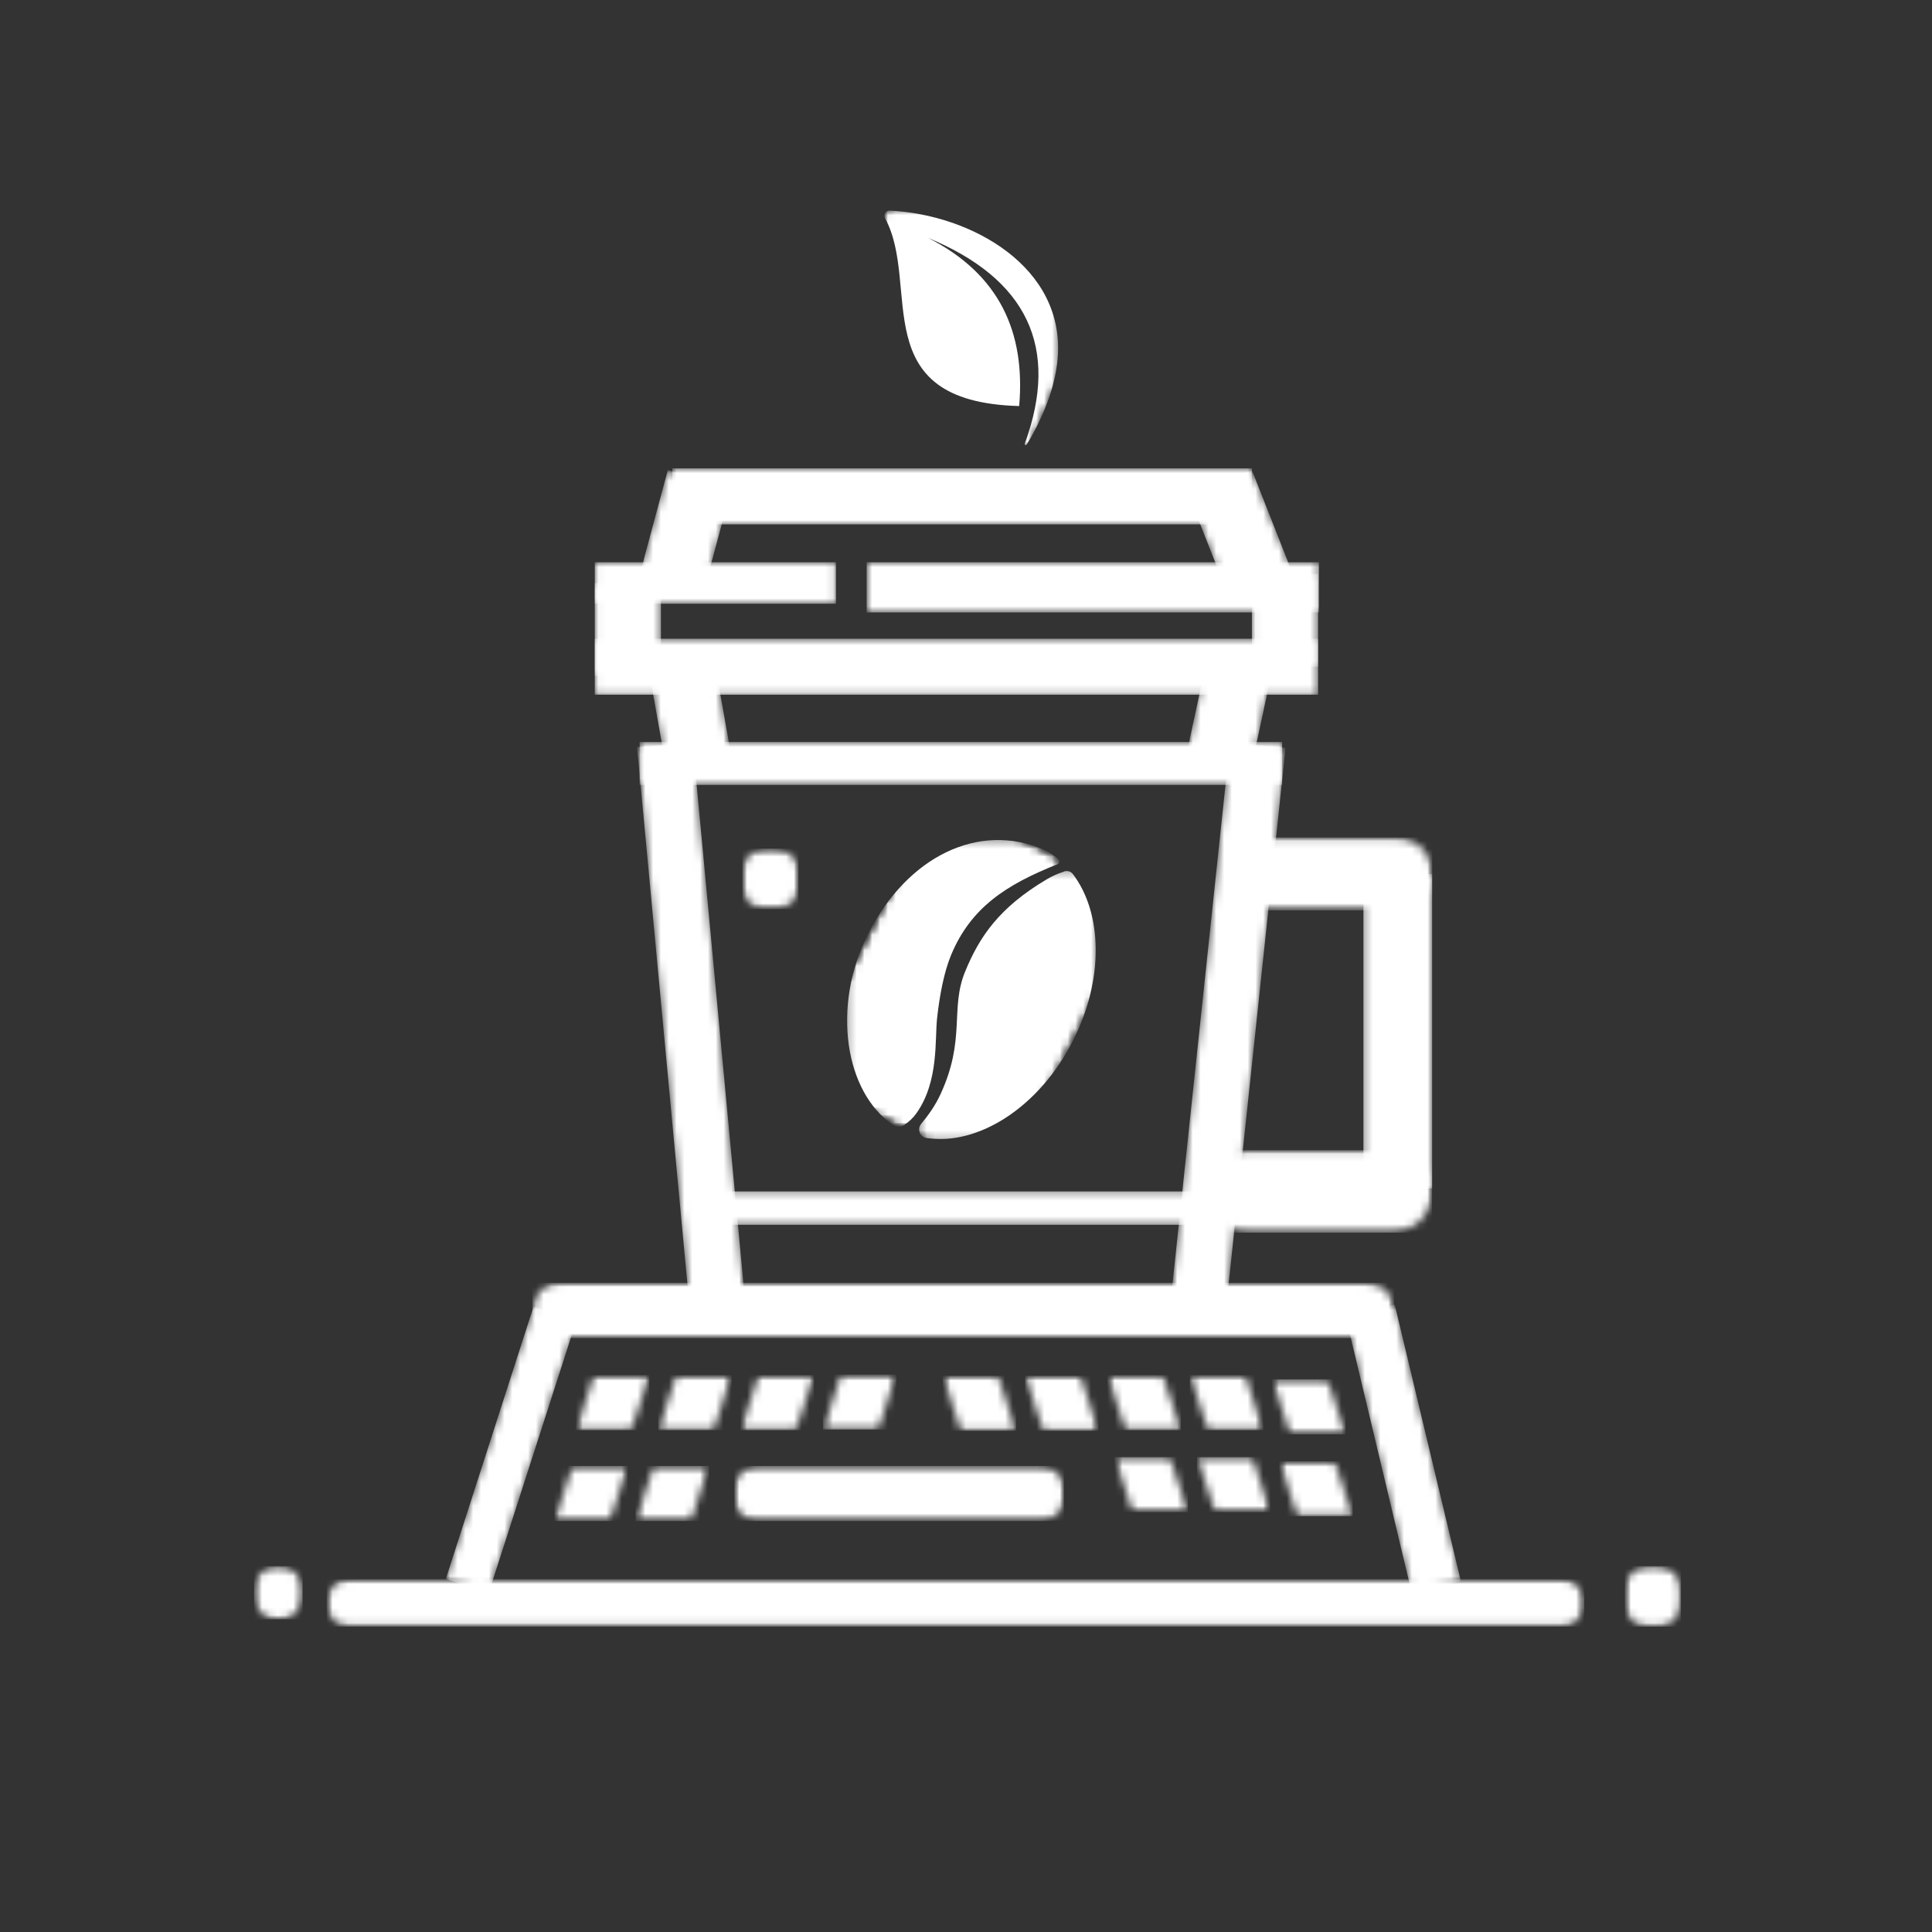 <svg width="247" height="247" viewBox="0 0 247 247" fill="none" xmlns="http://www.w3.org/2000/svg">
<rect x="0" y="0" width="247" height="247" fill="#333333" stroke="none"/>
<mask id="mask0_33_7" style="mask-type:luminance" maskUnits="userSpaceOnUse" x="85" y="59" width="76" height="9">
<path d="M85.951 59.876H160.051V67.043H85.951V59.876Z" fill="white"/>
</mask>
<g mask="url(#mask0_33_7)">
<path d="M85.951 59.876H160.059V67.043H85.951V59.876Z" fill="white"/>
</g>
<mask id="mask1_33_7" style="mask-type:luminance" maskUnits="userSpaceOnUse" x="41" y="201" width="162" height="7">
<path d="M41.762 201.895H202.543V207.961H41.762V201.895Z" fill="white"/>
</mask>
<g mask="url(#mask1_33_7)">
<mask id="mask2_33_7" style="mask-type:luminance" maskUnits="userSpaceOnUse" x="41" y="201" width="162" height="7">
<path d="M44.735 201.895H199.562C200.35 201.895 201.106 202.209 201.664 202.766C202.222 203.324 202.535 204.08 202.535 204.869V204.988C202.535 205.776 202.222 206.533 201.664 207.09C201.106 207.648 200.35 207.961 199.562 207.961H44.735C43.947 207.961 43.192 207.648 42.634 207.09C42.075 206.533 41.762 205.776 41.762 204.988V204.869C41.762 204.08 42.075 203.324 42.634 202.766C43.192 202.209 43.947 201.895 44.735 201.895Z" fill="white"/>
</mask>
<g mask="url(#mask2_33_7)">
<path d="M41.762 201.895H202.543V207.961H41.762V201.895Z" fill="white"/>
</g>
</g>
<mask id="mask3_33_7" style="mask-type:luminance" maskUnits="userSpaceOnUse" x="81" y="94" width="15" height="73">
<path d="M81.419 94.836H95.446V166.801H81.419V94.836Z" fill="white"/>
</mask>
<g mask="url(#mask3_33_7)">
<mask id="mask4_33_7" style="mask-type:luminance" maskUnits="userSpaceOnUse" x="81" y="94" width="15" height="73">
<path d="M88.551 94.857L95.237 166.09L88.129 166.757L81.442 95.524L88.551 94.857Z" fill="white"/>
</mask>
<g mask="url(#mask4_33_7)">
<path d="M88.551 94.857L95.236 166.084L88.127 166.751L81.442 95.524L88.551 94.857Z" fill="white"/>
</g>
</g>
<mask id="mask5_33_7" style="mask-type:luminance" maskUnits="userSpaceOnUse" x="149" y="94" width="16" height="73">
<path d="M149.42 94.836H164.362V166.801H149.42V94.836Z" fill="white"/>
</mask>
<g mask="url(#mask5_33_7)">
<mask id="mask6_33_7" style="mask-type:luminance" maskUnits="userSpaceOnUse" x="149" y="94" width="16" height="73">
<path d="M149.701 165.998L157.258 94.859L164.357 95.612L156.8 166.752L149.701 165.998Z" fill="white"/>
</mask>
<g mask="url(#mask6_33_7)">
<path d="M149.701 165.998L157.258 94.859L164.357 95.612L156.8 166.752L149.701 165.998Z" fill="white"/>
</g>
</g>
<mask id="mask7_33_7" style="mask-type:luminance" maskUnits="userSpaceOnUse" x="68" y="163" width="111" height="9">
<path d="M68.076 163.997H178.259V171.081H68.076V163.997Z" fill="white"/>
</mask>
<g mask="url(#mask7_33_7)">
<mask id="mask8_33_7" style="mask-type:luminance" maskUnits="userSpaceOnUse" x="68" y="163" width="111" height="9">
<path d="M71.618 163.997H174.701C176.657 163.997 178.242 165.583 178.242 167.539C178.242 169.494 176.657 171.081 174.701 171.081H71.618C69.662 171.081 68.076 169.494 68.076 167.539C68.076 165.583 69.662 163.997 71.618 163.997Z" fill="white"/>
</mask>
<g mask="url(#mask8_33_7)">
<path d="M68.076 163.997H178.232V171.081H68.076V163.997Z" fill="white"/>
</g>
</g>
<mask id="mask9_33_7" style="mask-type:luminance" maskUnits="userSpaceOnUse" x="56" y="166" width="18" height="38">
<path d="M56.718 166.801H73.795V203.699H56.718V166.801Z" fill="white"/>
</mask>
<g mask="url(#mask9_33_7)">
<mask id="mask10_33_7" style="mask-type:luminance" maskUnits="userSpaceOnUse" x="56" y="167" width="18" height="37">
<path d="M68.209 167.048L73.695 168.814L62.481 203.634L56.995 201.867L68.209 167.048Z" fill="white"/>
</mask>
<g mask="url(#mask10_33_7)">
<path d="M68.208 167.048L73.695 168.814L62.479 203.644L56.991 201.877L68.208 167.048Z" fill="white"/>
</g>
</g>
<mask id="mask11_33_7" style="mask-type:luminance" maskUnits="userSpaceOnUse" x="171" y="166" width="16" height="38">
<path d="M171.985 166.496H186.927V203.699H171.985V166.496Z" fill="white"/>
</mask>
<g mask="url(#mask11_33_7)">
<mask id="mask12_33_7" style="mask-type:luminance" maskUnits="userSpaceOnUse" x="172" y="166" width="15" height="38">
<path d="M172.034 168.271L178.309 166.771L186.764 202.134L180.489 203.633L172.034 168.271Z" fill="white"/>
</mask>
<g mask="url(#mask12_33_7)">
<path d="M172.034 168.271L178.309 166.771L186.766 202.143L180.491 203.643L172.034 168.271Z" fill="white"/>
</g>
</g>
<mask id="mask13_33_7" style="mask-type:luminance" maskUnits="userSpaceOnUse" x="81" y="94" width="83" height="7">
<path d="M81.771 94.86H163.92V100.351H81.771V94.86Z" fill="white"/>
</mask>
<g mask="url(#mask13_33_7)">
<path d="M81.771 94.86H163.919V100.351H81.771V94.86Z" fill="white"/>
</g>
<mask id="mask14_33_7" style="mask-type:luminance" maskUnits="userSpaceOnUse" x="32" y="200" width="7" height="8">
<path d="M32.481 200.231H38.693V207.05H32.481V200.231Z" fill="white"/>
</mask>
<g mask="url(#mask14_33_7)">
<mask id="mask15_33_7" style="mask-type:luminance" maskUnits="userSpaceOnUse" x="32" y="200" width="7" height="8">
<path d="M35.454 200.231H35.719C36.508 200.231 37.264 200.545 37.822 201.102C38.379 201.66 38.693 202.416 38.693 203.204V204.063C38.693 204.852 38.379 205.608 37.822 206.166C37.264 206.723 36.508 207.036 35.719 207.036H35.454C34.665 207.036 33.909 206.723 33.352 206.166C32.794 205.608 32.481 204.852 32.481 204.063V203.204C32.481 202.416 32.794 201.66 33.352 201.102C33.909 200.545 34.665 200.231 35.454 200.231Z" fill="white"/>
</mask>
<g mask="url(#mask15_33_7)">
<path d="M32.481 200.231H38.693V207.026H32.481V200.231Z" fill="white"/>
</g>
</g>
<mask id="mask16_33_7" style="mask-type:luminance" maskUnits="userSpaceOnUse" x="207" y="200" width="8" height="8">
<path d="M207.726 200.231H214.902V207.968H207.726V200.231Z" fill="white"/>
</mask>
<g mask="url(#mask16_33_7)">
<mask id="mask17_33_7" style="mask-type:luminance" maskUnits="userSpaceOnUse" x="207" y="200" width="8" height="8">
<path d="M210.699 200.231H211.929C212.717 200.231 213.473 200.545 214.031 201.102C214.588 201.66 214.902 202.416 214.902 203.204V204.988C214.902 205.776 214.588 206.533 214.031 207.09C213.473 207.648 212.717 207.961 211.929 207.961H210.699C209.911 207.961 209.154 207.648 208.597 207.09C208.039 206.533 207.726 205.776 207.726 204.988V203.204C207.726 202.416 208.039 201.66 208.597 201.102C209.154 200.545 209.911 200.231 210.699 200.231Z" fill="white"/>
</mask>
<g mask="url(#mask17_33_7)">
<path d="M207.726 200.231H214.902V207.968H207.726V200.231Z" fill="white"/>
</g>
</g>
<mask id="mask18_33_7" style="mask-type:luminance" maskUnits="userSpaceOnUse" x="76" y="81" width="93" height="8">
<path d="M76.039 81.653H168.511V88.82H76.039V81.653Z" fill="white"/>
</mask>
<g mask="url(#mask18_33_7)">
<path d="M76.039 81.653H168.514V88.82H76.039V81.653Z" fill="white"/>
</g>
<mask id="mask19_33_7" style="mask-type:luminance" maskUnits="userSpaceOnUse" x="110" y="71" width="59" height="8">
<path d="M110.797 71.877H168.627V78.299H110.797V71.877Z" fill="white"/>
</mask>
<g mask="url(#mask19_33_7)">
<path d="M110.797 71.877H168.615V78.299H110.797V71.877Z" fill="white"/>
</g>
<mask id="mask20_33_7" style="mask-type:luminance" maskUnits="userSpaceOnUse" x="76" y="71" width="31" height="7">
<path d="M76.039 71.877H106.877V77.19H76.039V71.877Z" fill="white"/>
</mask>
<g mask="url(#mask20_33_7)">
<path d="M76.039 71.877H106.875V77.19H76.039V71.877Z" fill="white"/>
</g>
<mask id="mask21_33_7" style="mask-type:luminance" maskUnits="userSpaceOnUse" x="94" y="108" width="9" height="9">
<path d="M94.91 108.492H102.085V116.229H94.91V108.492Z" fill="white"/>
</mask>
<g mask="url(#mask21_33_7)">
<mask id="mask22_33_7" style="mask-type:luminance" maskUnits="userSpaceOnUse" x="94" y="108" width="9" height="9">
<path d="M97.883 108.492H99.112C99.901 108.492 100.657 108.806 101.215 109.363C101.772 109.921 102.085 110.677 102.085 111.466V113.249C102.085 114.037 101.772 114.794 101.215 115.351C100.657 115.909 99.901 116.222 99.112 116.222H97.883C97.094 116.222 96.338 115.909 95.78 115.351C95.223 114.794 94.91 114.037 94.91 113.249V111.466C94.91 110.677 95.223 109.921 95.78 109.363C96.338 108.806 97.094 108.492 97.883 108.492Z" fill="white"/>
</mask>
<g mask="url(#mask22_33_7)">
<path d="M94.91 108.492H102.085V116.229H94.91V108.492Z" fill="white"/>
</g>
</g>
<mask id="mask23_33_7" style="mask-type:luminance" maskUnits="userSpaceOnUse" x="108" y="107" width="28" height="38">
<path d="M108.253 107.338H135.697V144.236H108.253V107.338Z" fill="white"/>
</mask>
<g mask="url(#mask23_33_7)">
<mask id="mask24_33_7" style="mask-type:luminance" maskUnits="userSpaceOnUse" x="101" y="101" width="46" height="50">
<path d="M119.934 101.758L146.242 115.109L128.13 150.799L101.821 137.449L119.934 101.758Z" fill="white"/>
</mask>
<g mask="url(#mask24_33_7)">
<mask id="mask25_33_7" style="mask-type:luminance" maskUnits="userSpaceOnUse" x="101" y="101" width="46" height="50">
<path d="M119.934 101.758L146.242 115.109L128.13 150.799L101.821 137.449L119.934 101.758Z" fill="white"/>
</mask>
<g mask="url(#mask25_33_7)">
<mask id="mask26_33_7" style="mask-type:luminance" maskUnits="userSpaceOnUse" x="101" y="101" width="35" height="45">
<path d="M119.934 101.758L135.689 109.754L117.531 145.533L101.776 137.538L119.934 101.758Z" fill="white"/>
</mask>
<g mask="url(#mask26_33_7)">
<path d="M117.142 142.355C116.726 142.936 116.201 143.432 115.6 143.82C115.597 143.822 115.593 143.825 115.59 143.827C115.156 144.107 114.616 144.121 114.151 143.805C108.058 139.666 106.252 128.718 110.989 119.383C116.01 109.488 125.166 105.019 133.478 108.641C134.131 108.926 134.707 109.347 135.256 109.783C135.525 109.996 135.481 110.384 135.176 110.504C128.616 113.096 124.11 116.058 121.603 122.075C120.704 124.23 120.136 127.184 119.811 130.107C119.492 132.854 120.069 138.254 117.142 142.355Z" fill="white"/>
</g>
</g>
</g>
</g>
<mask id="mask27_33_7" style="mask-type:luminance" maskUnits="userSpaceOnUse" x="117" y="111" width="24" height="35">
<path d="M117.401 111.302H140.272V145.76H117.401V111.302Z" fill="white"/>
</mask>
<g mask="url(#mask27_33_7)">
<mask id="mask28_33_7" style="mask-type:luminance" maskUnits="userSpaceOnUse" x="101" y="101" width="46" height="50">
<path d="M119.934 101.758L146.242 115.109L128.13 150.799L101.821 137.449L119.934 101.758Z" fill="white"/>
</mask>
<g mask="url(#mask28_33_7)">
<mask id="mask29_33_7" style="mask-type:luminance" maskUnits="userSpaceOnUse" x="101" y="101" width="46" height="50">
<path d="M119.934 101.758L146.242 115.109L128.13 150.799L101.821 137.449L119.934 101.758Z" fill="white"/>
</mask>
<g mask="url(#mask29_33_7)">
<path d="M137.179 133.053C132.871 141.544 125.046 146.517 118.442 145.489C117.593 145.357 117.22 144.343 117.77 143.682C118.723 142.538 119.585 141.307 120.217 139.944C123.517 132.838 121.426 128.996 123.386 124.221C125.209 119.774 127.727 116.031 133.83 112.414C134.492 112.021 135.198 111.703 135.932 111.468C136.332 111.237 136.873 111.363 137.166 111.748C140.946 116.72 141.158 125.214 137.179 133.053Z" fill="white"/>
</g>
</g>
</g>
<mask id="mask30_33_7" style="mask-type:luminance" maskUnits="userSpaceOnUse" x="82" y="85" width="12" height="14">
<path d="M82.943 85.078H93.616V98.495H82.943V85.078Z" fill="white"/>
</mask>
<g mask="url(#mask30_33_7)">
<mask id="mask31_33_7" style="mask-type:luminance" maskUnits="userSpaceOnUse" x="83" y="85" width="11" height="14">
<path d="M83.136 86.72L91.465 85.237L93.545 96.912L85.216 98.396L83.136 86.72Z" fill="white"/>
</mask>
<g mask="url(#mask31_33_7)">
<path d="M83.136 86.72L91.465 85.237L93.546 96.917L85.217 98.4L83.136 86.72Z" fill="white"/>
</g>
</g>
<mask id="mask32_33_7" style="mask-type:luminance" maskUnits="userSpaceOnUse" x="151" y="84" width="12" height="15">
<path d="M151.554 84.773H162.532V98.495H151.554V84.773Z" fill="white"/>
</mask>
<g mask="url(#mask32_33_7)">
<mask id="mask33_33_7" style="mask-type:luminance" maskUnits="userSpaceOnUse" x="151" y="85" width="12" height="14">
<path d="M154.144 85.022L162.413 86.804L159.915 98.396L151.646 96.614L154.144 85.022Z" fill="white"/>
</mask>
<g mask="url(#mask33_33_7)">
<path d="M154.144 85.022L162.413 86.804L159.914 98.401L151.645 96.619L154.144 85.022Z" fill="white"/>
</g>
</g>
<mask id="mask34_33_7" style="mask-type:luminance" maskUnits="userSpaceOnUse" x="160" y="73" width="9" height="13">
<path d="M160.051 73.378H168.511V85.237H160.051V73.378Z" fill="white"/>
</mask>
<g mask="url(#mask34_33_7)">
<path d="M160.051 73.378H168.511V85.242H160.051V73.378Z" fill="white"/>
</g>
<mask id="mask35_33_7" style="mask-type:luminance" maskUnits="userSpaceOnUse" x="76" y="74" width="9" height="13">
<path d="M76.039 74.534H84.499V86.392H76.039V74.534Z" fill="white"/>
</mask>
<g mask="url(#mask35_33_7)">
<path d="M76.039 74.534H84.499V86.396H76.039V74.534Z" fill="white"/>
</g>
<mask id="mask36_33_7" style="mask-type:luminance" maskUnits="userSpaceOnUse" x="81" y="60" width="13" height="16">
<path d="M81.723 60.073H93.616V75.93H81.723V60.073Z" fill="white"/>
</mask>
<g mask="url(#mask36_33_7)">
<mask id="mask37_33_7" style="mask-type:luminance" maskUnits="userSpaceOnUse" x="81" y="60" width="13" height="16">
<path d="M85.374 60.105L93.545 62.301L89.94 75.707L81.77 73.51L85.374 60.105Z" fill="white"/>
</mask>
<g mask="url(#mask37_33_7)">
<path d="M85.374 60.105L93.545 62.301L89.941 75.704L81.771 73.508L85.374 60.105Z" fill="white"/>
</g>
</g>
<mask id="mask38_33_7" style="mask-type:luminance" maskUnits="userSpaceOnUse" x="151" y="60" width="15" height="17">
<path d="M151.859 60.073H165.277V76.54H151.859V60.073Z" fill="white"/>
</mask>
<g mask="url(#mask38_33_7)">
<mask id="mask39_33_7" style="mask-type:luminance" maskUnits="userSpaceOnUse" x="151" y="60" width="15" height="17">
<path d="M151.97 63.287L160.051 60.105L165.234 73.266L157.153 76.448L151.97 63.287Z" fill="white"/>
</mask>
<g mask="url(#mask39_33_7)">
<path d="M151.97 63.287L160.051 60.105L165.234 73.267L157.153 76.449L151.97 63.287Z" fill="white"/>
</g>
</g>
<mask id="mask40_33_7" style="mask-type:luminance" maskUnits="userSpaceOnUse" x="158" y="107" width="26" height="10">
<path d="M158.19 107.068H183.113V116.396H158.19V107.068Z" fill="white"/>
</mask>
<g mask="url(#mask40_33_7)">
<mask id="mask41_33_7" style="mask-type:luminance" maskUnits="userSpaceOnUse" x="158" y="107" width="26" height="10">
<path d="M162.854 107.068H178.433C181.008 107.068 183.096 109.156 183.096 111.731C183.096 114.308 181.008 116.396 178.433 116.396H162.854C160.278 116.396 158.19 114.308 158.19 111.731C158.19 109.156 160.278 107.068 162.854 107.068Z" fill="white"/>
</mask>
<g mask="url(#mask41_33_7)">
<path d="M158.19 107.068H183.113V116.396H158.19V107.068Z" fill="white"/>
</g>
</g>
<mask id="mask42_33_7" style="mask-type:luminance" maskUnits="userSpaceOnUse" x="174" y="111" width="10" height="41">
<path d="M174.304 111.731H183.096V151.934H174.304V111.731Z" fill="white"/>
</mask>
<g mask="url(#mask42_33_7)">
<path d="M174.304 111.731H183.096V151.947H174.304V111.731Z" fill="white"/>
</g>
<mask id="mask43_33_7" style="mask-type:luminance" maskUnits="userSpaceOnUse" x="154" y="147" width="30" height="11">
<path d="M154.442 147.042H183.128V157.594H154.442V147.042Z" fill="white"/>
</mask>
<g mask="url(#mask43_33_7)">
<mask id="mask44_33_7" style="mask-type:luminance" maskUnits="userSpaceOnUse" x="154" y="147" width="30" height="11">
<path d="M159.717 147.042H177.821C180.734 147.042 183.096 149.404 183.096 152.318C183.096 155.231 180.734 157.594 177.821 157.594H159.717C156.804 157.594 154.442 155.231 154.442 152.318C154.442 149.404 156.804 147.042 159.717 147.042Z" fill="white"/>
</mask>
<g mask="url(#mask44_33_7)">
<path d="M154.442 147.042H183.087V157.594H154.442V147.042Z" fill="white"/>
</g>
</g>
<mask id="mask45_33_7" style="mask-type:luminance" maskUnits="userSpaceOnUse" x="73" y="175" width="11" height="8">
<path d="M73.637 175.806H83.042V182.846H73.637V175.806Z" fill="white"/>
</mask>
<g mask="url(#mask45_33_7)">
<mask id="mask46_33_7" style="mask-type:luminance" maskUnits="userSpaceOnUse" x="73" y="175" width="11" height="8">
<path d="M75.984 175.806H83.024L80.678 182.846H73.637L75.984 175.806Z" fill="white"/>
</mask>
<g mask="url(#mask46_33_7)">
<path d="M73.637 175.806H83.015V182.846H73.637V175.806Z" fill="white"/>
</g>
</g>
<mask id="mask47_33_7" style="mask-type:luminance" maskUnits="userSpaceOnUse" x="84" y="175" width="10" height="8">
<path d="M84.158 175.806H93.562V182.846H84.158V175.806Z" fill="white"/>
</mask>
<g mask="url(#mask47_33_7)">
<mask id="mask48_33_7" style="mask-type:luminance" maskUnits="userSpaceOnUse" x="84" y="175" width="10" height="8">
<path d="M86.505 175.806H93.545L91.198 182.846H84.158L86.505 175.806Z" fill="white"/>
</mask>
<g mask="url(#mask48_33_7)">
<path d="M84.158 175.806H93.535V182.846H84.158V175.806Z" fill="white"/>
</g>
</g>
<mask id="mask49_33_7" style="mask-type:luminance" maskUnits="userSpaceOnUse" x="94" y="175" width="11" height="8">
<path d="M94.679 175.806H104.083V182.846H94.679V175.806Z" fill="white"/>
</mask>
<g mask="url(#mask49_33_7)">
<mask id="mask50_33_7" style="mask-type:luminance" maskUnits="userSpaceOnUse" x="94" y="175" width="11" height="8">
<path d="M97.025 175.806H104.065L101.718 182.846H94.679L97.025 175.806Z" fill="white"/>
</mask>
<g mask="url(#mask50_33_7)">
<path d="M94.679 175.806H104.055V182.846H94.679V175.806Z" fill="white"/>
</g>
</g>
<mask id="mask51_33_7" style="mask-type:luminance" maskUnits="userSpaceOnUse" x="70" y="187" width="11" height="8">
<path d="M70.882 187.42H80.287V194.461H70.882V187.42Z" fill="white"/>
</mask>
<g mask="url(#mask51_33_7)">
<mask id="mask52_33_7" style="mask-type:luminance" maskUnits="userSpaceOnUse" x="70" y="187" width="11" height="8">
<path d="M73.229 187.42H80.269L77.922 194.461H70.882L73.229 187.42Z" fill="white"/>
</mask>
<g mask="url(#mask52_33_7)">
<path d="M70.882 187.42H80.26V194.461H70.882V187.42Z" fill="white"/>
</g>
</g>
<mask id="mask53_33_7" style="mask-type:luminance" maskUnits="userSpaceOnUse" x="81" y="187" width="10" height="8">
<path d="M81.257 187.42H90.662V194.461H81.257V187.42Z" fill="white"/>
</mask>
<g mask="url(#mask53_33_7)">
<mask id="mask54_33_7" style="mask-type:luminance" maskUnits="userSpaceOnUse" x="81" y="187" width="10" height="8">
<path d="M83.604 187.42H90.644L88.297 194.461H81.257L83.604 187.42Z" fill="white"/>
</mask>
<g mask="url(#mask54_33_7)">
<path d="M81.257 187.42H90.635V194.461H81.257V187.42Z" fill="white"/>
</g>
</g>
<mask id="mask55_33_7" style="mask-type:luminance" maskUnits="userSpaceOnUse" x="162" y="176" width="11" height="8">
<path d="M162.646 176.341H172.052V183.381H162.646V176.341Z" fill="white"/>
</mask>
<g mask="url(#mask55_33_7)">
<mask id="mask56_33_7" style="mask-type:luminance" maskUnits="userSpaceOnUse" x="162" y="176" width="11" height="8">
<path d="M169.687 176.341H162.646L164.993 183.381H172.034L169.687 176.341Z" fill="white"/>
</mask>
<g mask="url(#mask56_33_7)">
<path d="M162.646 176.341H172.025V183.381H162.646V176.341Z" fill="white"/>
</g>
</g>
<mask id="mask57_33_7" style="mask-type:luminance" maskUnits="userSpaceOnUse" x="152" y="175" width="10" height="8">
<path d="M152.117 175.806H161.522V182.846H152.117V175.806Z" fill="white"/>
</mask>
<g mask="url(#mask57_33_7)">
<mask id="mask58_33_7" style="mask-type:luminance" maskUnits="userSpaceOnUse" x="152" y="175" width="10" height="8">
<path d="M159.156 175.806H152.117L154.463 182.846H161.503L159.156 175.806Z" fill="white"/>
</mask>
<g mask="url(#mask58_33_7)">
<path d="M152.117 175.806H161.495V182.846H152.117V175.806Z" fill="white"/>
</g>
</g>
<mask id="mask59_33_7" style="mask-type:luminance" maskUnits="userSpaceOnUse" x="141" y="175" width="10" height="8">
<path d="M141.585 175.806H150.991V182.846H141.585V175.806Z" fill="white"/>
</mask>
<g mask="url(#mask59_33_7)">
<mask id="mask60_33_7" style="mask-type:luminance" maskUnits="userSpaceOnUse" x="141" y="175" width="10" height="8">
<path d="M148.626 175.806H141.585L143.932 182.846H150.973L148.626 175.806Z" fill="white"/>
</mask>
<g mask="url(#mask60_33_7)">
<path d="M141.585 175.806H150.963V182.846H141.585V175.806Z" fill="white"/>
</g>
</g>
<mask id="mask61_33_7" style="mask-type:luminance" maskUnits="userSpaceOnUse" x="93" y="187" width="44" height="8">
<path d="M93.89 187.42H136.02V194.461H93.89V187.42Z" fill="white"/>
</mask>
<g mask="url(#mask61_33_7)">
<mask id="mask62_33_7" style="mask-type:luminance" maskUnits="userSpaceOnUse" x="93" y="187" width="44" height="8">
<path d="M96.863 187.42H133.041C133.83 187.42 134.586 187.734 135.144 188.291C135.701 188.85 136.014 189.605 136.014 190.393V191.488C136.014 192.277 135.701 193.033 135.144 193.591C134.586 194.148 133.83 194.461 133.041 194.461H96.863C96.075 194.461 95.318 194.148 94.761 193.591C94.203 193.033 93.89 192.277 93.89 191.488V190.393C93.89 189.605 94.203 188.85 94.761 188.291C95.318 187.734 96.075 187.42 96.863 187.42Z" fill="white"/>
</mask>
<g mask="url(#mask62_33_7)">
<path d="M93.89 187.42H136.02V194.461H93.89V187.42Z" fill="white"/>
</g>
</g>
<mask id="mask63_33_7" style="mask-type:luminance" maskUnits="userSpaceOnUse" x="131" y="175" width="10" height="8">
<path d="M131.056 175.884H140.461V182.924H131.056V175.884Z" fill="white"/>
</mask>
<g mask="url(#mask63_33_7)">
<mask id="mask64_33_7" style="mask-type:luminance" maskUnits="userSpaceOnUse" x="131" y="175" width="10" height="8">
<path d="M138.095 175.884H131.056L133.402 182.924H140.442L138.095 175.884Z" fill="white"/>
</mask>
<g mask="url(#mask64_33_7)">
<path d="M131.056 175.884H140.434V182.924H131.056V175.884Z" fill="white"/>
</g>
</g>
<mask id="mask65_33_7" style="mask-type:luminance" maskUnits="userSpaceOnUse" x="105" y="175" width="10" height="8">
<path d="M105.208 175.73H114.614V182.771H105.208V175.73Z" fill="white"/>
</mask>
<g mask="url(#mask65_33_7)">
<mask id="mask66_33_7" style="mask-type:luminance" maskUnits="userSpaceOnUse" x="105" y="175" width="10" height="8">
<path d="M107.555 175.73H114.595L112.248 182.771H105.208L107.555 175.73Z" fill="white"/>
</mask>
<g mask="url(#mask66_33_7)">
<path d="M105.208 175.73H114.587V182.771H105.208V175.73Z" fill="white"/>
</g>
</g>
<mask id="mask67_33_7" style="mask-type:luminance" maskUnits="userSpaceOnUse" x="120" y="175" width="10" height="8">
<path d="M120.524 175.884H129.904V182.924H120.524V175.884Z" fill="white"/>
</mask>
<g mask="url(#mask67_33_7)">
<mask id="mask68_33_7" style="mask-type:luminance" maskUnits="userSpaceOnUse" x="120" y="175" width="10" height="8">
<path d="M127.565 175.884H120.524L122.871 182.924H129.912L127.565 175.884Z" fill="white"/>
</mask>
<g mask="url(#mask68_33_7)">
<path d="M120.524 175.884H129.902V182.924H120.524V175.884Z" fill="white"/>
</g>
</g>
<mask id="mask69_33_7" style="mask-type:luminance" maskUnits="userSpaceOnUse" x="163" y="186" width="10" height="8">
<path d="M163.557 186.812H172.962V193.851H163.557V186.812Z" fill="white"/>
</mask>
<g mask="url(#mask69_33_7)">
<mask id="mask70_33_7" style="mask-type:luminance" maskUnits="userSpaceOnUse" x="163" y="186" width="10" height="8">
<path d="M170.597 186.812H163.557L165.904 193.851H172.944L170.597 186.812Z" fill="white"/>
</mask>
<g mask="url(#mask70_33_7)">
<path d="M163.557 186.812H172.935V193.851H163.557V186.812Z" fill="white"/>
</g>
</g>
<mask id="mask71_33_7" style="mask-type:luminance" maskUnits="userSpaceOnUse" x="153" y="186" width="10" height="8">
<path d="M153.027 186.277H162.432V193.318H153.027V186.277Z" fill="white"/>
</mask>
<g mask="url(#mask71_33_7)">
<mask id="mask72_33_7" style="mask-type:luminance" maskUnits="userSpaceOnUse" x="153" y="186" width="10" height="8">
<path d="M160.066 186.277H153.027L155.373 193.318H162.413L160.066 186.277Z" fill="white"/>
</mask>
<g mask="url(#mask72_33_7)">
<path d="M153.027 186.277H162.405V193.318H153.027V186.277Z" fill="white"/>
</g>
</g>
<mask id="mask73_33_7" style="mask-type:luminance" maskUnits="userSpaceOnUse" x="142" y="186" width="10" height="8">
<path d="M142.495 186.277H151.901V193.318H142.495V186.277Z" fill="white"/>
</mask>
<g mask="url(#mask73_33_7)">
<mask id="mask74_33_7" style="mask-type:luminance" maskUnits="userSpaceOnUse" x="142" y="186" width="10" height="8">
<path d="M149.536 186.277H142.495L144.843 193.318H151.883L149.536 186.277Z" fill="white"/>
</mask>
<g mask="url(#mask74_33_7)">
<path d="M142.495 186.277H151.874V193.318H142.495V186.277Z" fill="white"/>
</g>
</g>
<mask id="mask75_33_7" style="mask-type:luminance" maskUnits="userSpaceOnUse" x="112" y="26" width="24" height="32">
<path d="M112.827 26.835H135.393V57.023H112.827V26.835Z" fill="white"/>
</mask>
<g mask="url(#mask75_33_7)">
<mask id="mask76_33_7" style="mask-type:luminance" maskUnits="userSpaceOnUse" x="103" y="23" width="39" height="37">
<path d="M114.595 23.412L141.164 34.57L130.537 59.874L103.969 48.715L114.595 23.412Z" fill="white"/>
</mask>
<g mask="url(#mask76_33_7)">
<mask id="mask77_33_7" style="mask-type:luminance" maskUnits="userSpaceOnUse" x="104" y="23" width="38" height="37">
<path d="M141.259 34.611L114.69 23.452L104.064 48.756L130.633 59.914L141.259 34.611Z" fill="white"/>
</mask>
<g mask="url(#mask77_33_7)">
<path fill-rule="evenodd" clip-rule="evenodd" d="M118.658 30.416C131.253 35.639 135.537 44.342 131.012 56.735C130.956 56.89 131.175 56.992 131.261 56.851C133.488 53.116 134.898 49.454 135.212 45.885C136.246 34.109 124.133 27.421 113.753 26.925C113.236 26.9 112.902 27.441 113.15 27.896C117.812 36.458 110.422 51.377 130.299 51.913C131.113 42.5 127.8 35.062 118.658 30.416Z" fill="white"/>
</g>
</g>
</g>
<mask id="mask78_33_7" style="mask-type:luminance" maskUnits="userSpaceOnUse" x="88" y="152" width="67" height="5">
<path d="M88.851 152.318H154.442V156.585H88.851V152.318Z" fill="white"/>
</mask>
<g mask="url(#mask78_33_7)">
<path d="M88.851 152.318H154.449V156.585H88.851V152.318Z" fill="white"/>
</g>
</svg>
